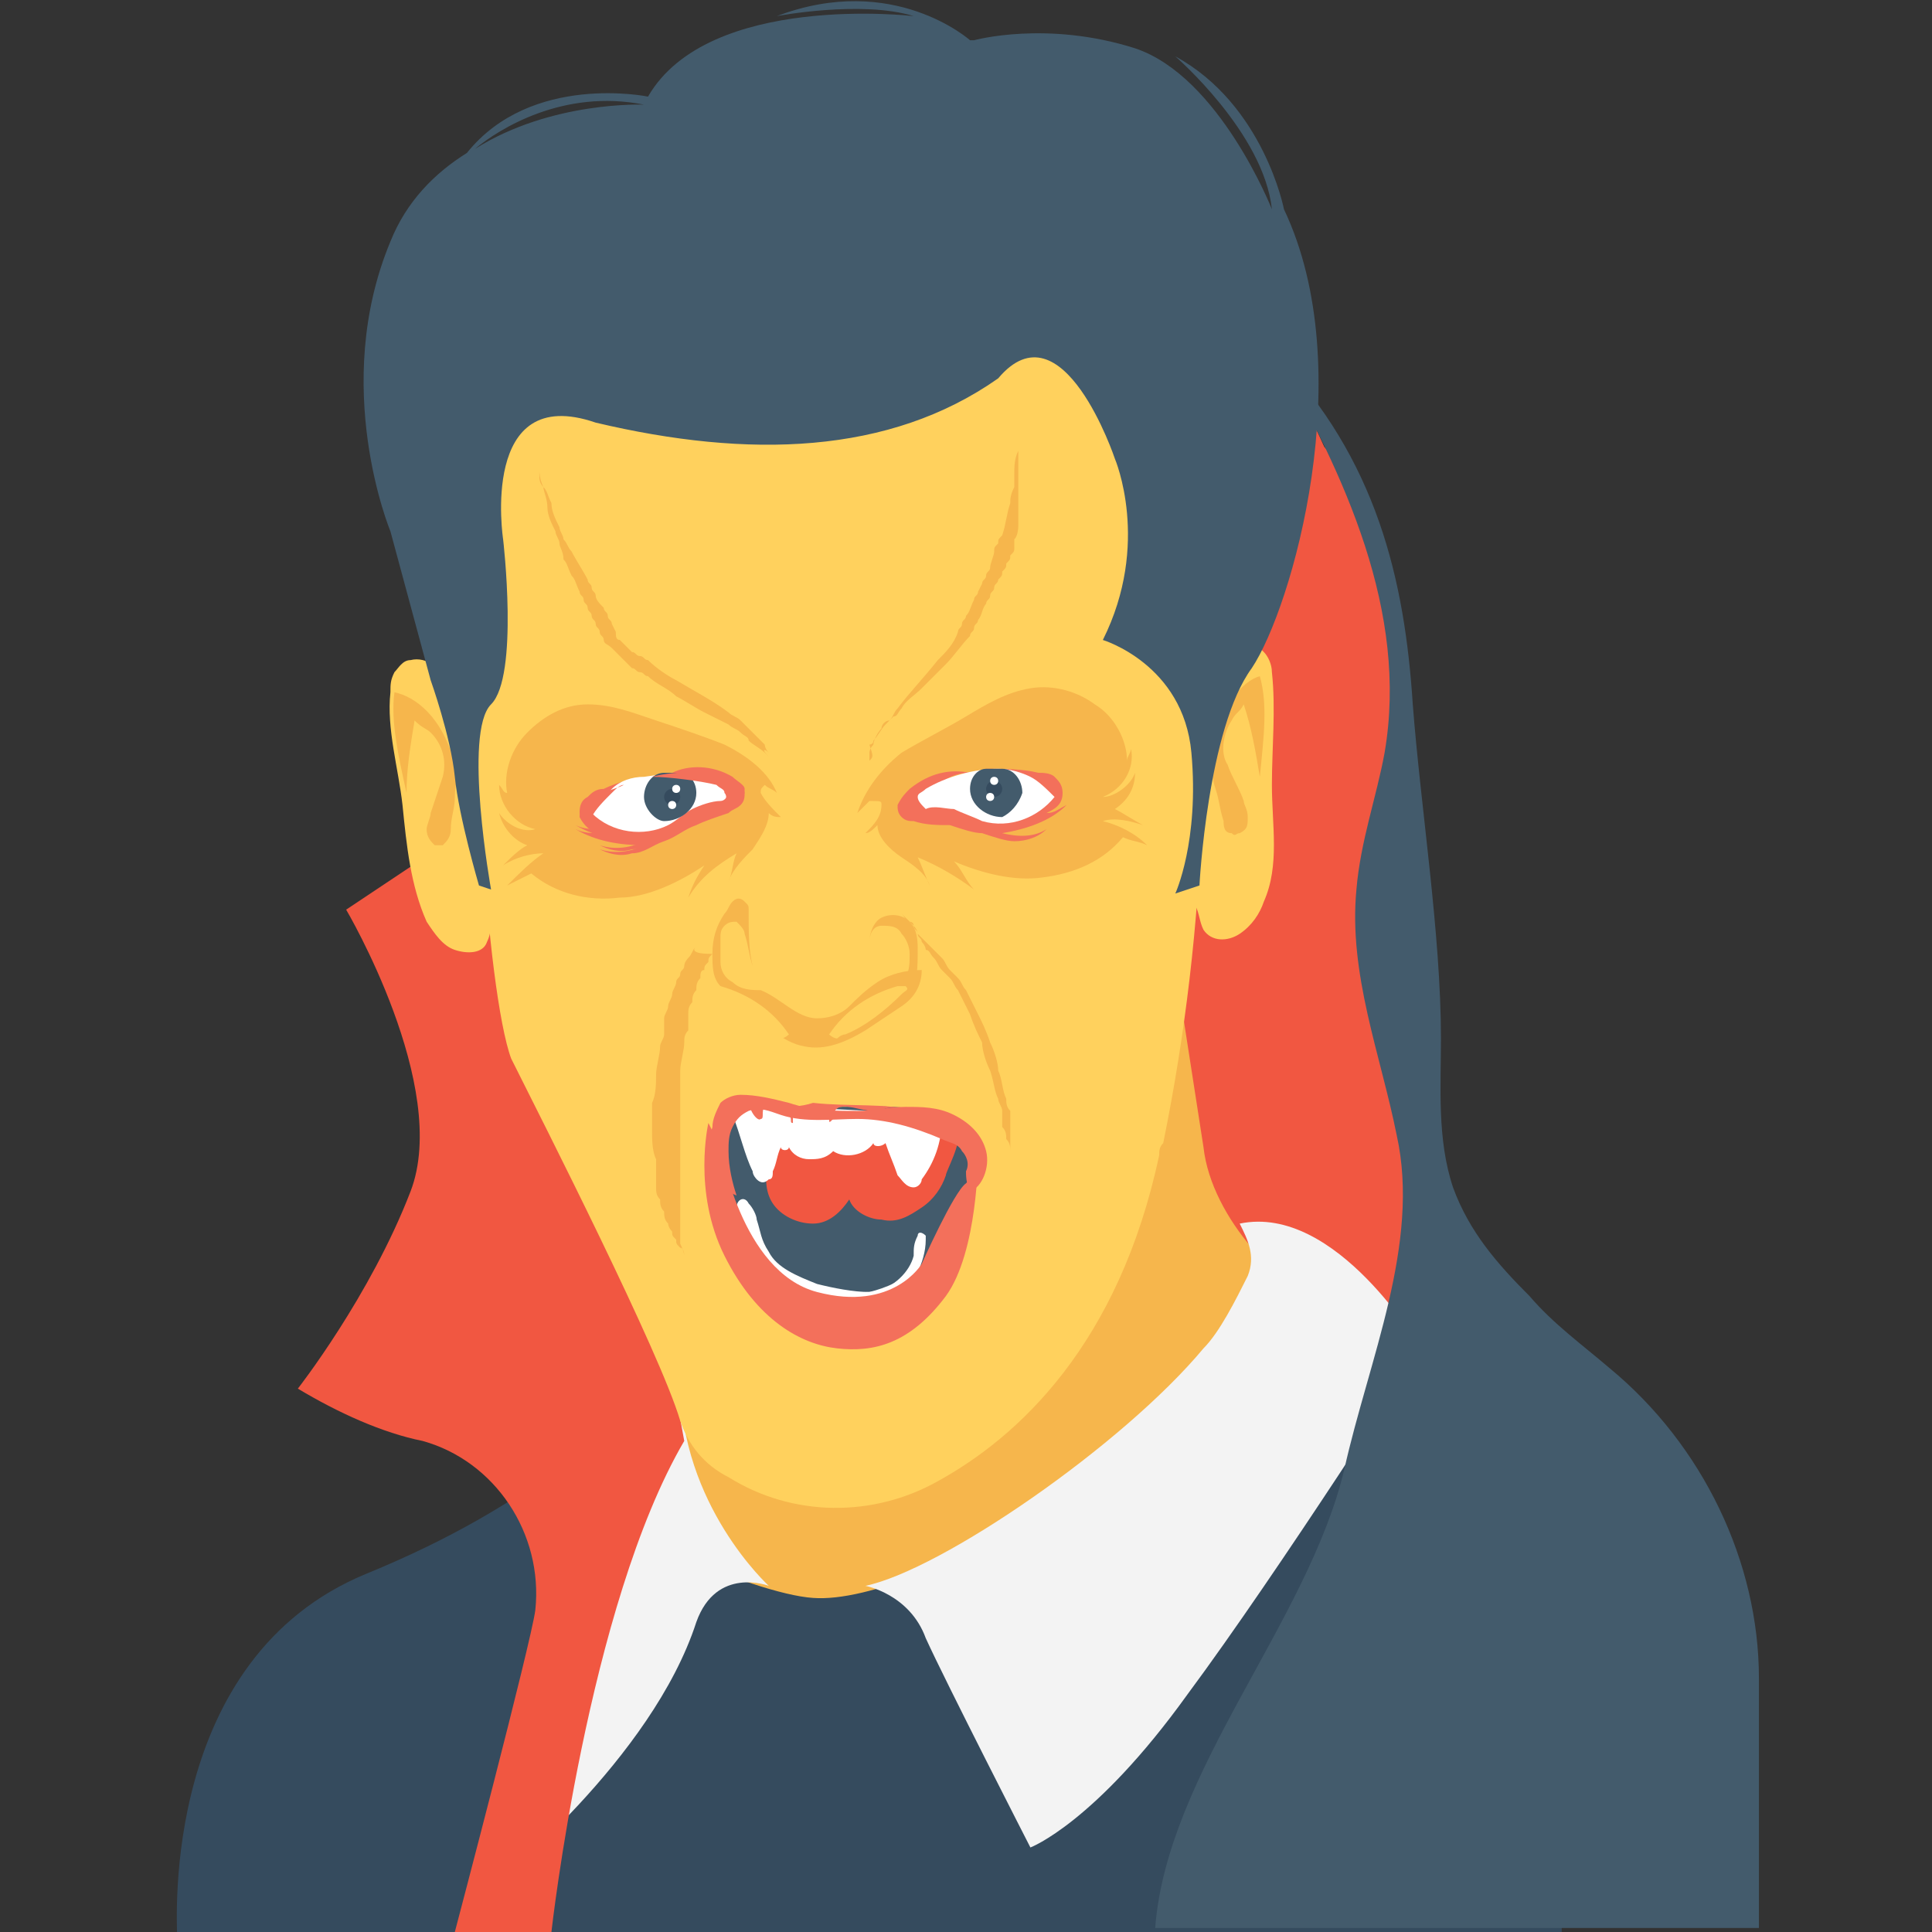 <?xml version="1.0" encoding="utf-8"?>
<!-- Generator: Adobe Illustrator 18.0.0, SVG Export Plug-In . SVG Version: 6.00 Build 0)  -->
<!DOCTYPE svg PUBLIC "-//W3C//DTD SVG 1.1//EN" "http://www.w3.org/Graphics/SVG/1.1/DTD/svg11.dtd">
<svg version="1.1" id="Layer_1" xmlns="http://www.w3.org/2000/svg" xmlns:xlink="http://www.w3.org/1999/xlink" x="0px" y="0px"
	 viewBox="0 0 48 48" enable-background="new 0 0 48 48" xml:space="preserve">
<rect x="0" y="0" width="48" height="48" fill="#333333" stroke="none"/>
<g>
	<g>
		<g>
			<g>
				<g>
					<path fill="#F6B64C" d="M29.1,22.7l0.8,5c0.2,1.5,0.9,2.8,1.9,3.9l0.5,0.5L21,43.6c0,0-3.3-2.4-3.6-2.6
						c-3.9-2.2-3.5-10.8-1.1-9.6C16.3,31.4,24.6,22.1,29.1,22.7z"/>
				</g>
				<path fill="#354B5E" d="M36.3,33.5l-0.2-0.1l-1.4-0.8l-3-1.8c-1.2,4.7-8.8,9.1-11.5,8.9c-1.5-0.1-5.6-1.9-6.5-3.1
					c-1,0.7-2.4,1.6-4.6,2.5c-5.1,2.1-4.7,8.6-4.7,9h34.4v-7.3L36.3,33.5z"/>
				<path fill="#F3F3F3" d="M16.9,34.3c0,0-0.7,3.3-1.2,4c-0.5,0.6-1.9,3.8-1.9,3.8s-2,3-1.5,4.7c0,0,3.9-3.1,5-6.5
					c0.5-1.4,1.8-0.9,1.8-0.9S16.9,37.4,16.9,34.3z"/>
				<path fill="#F15741" d="M35.3,27.1l-0.6-8.6c0,0-0.1-5.5-1.8-7.4c0,0-0.8-1.8-1.2-2.2L11.3,20.8l-2.7,1.8c0,0,2.6,4.4,1.6,7
					c-1,2.6-2.8,4.9-2.8,4.9c1,0.6,2.1,1.1,3.1,1.3c1.8,0.5,3,2.3,2.8,4.2c-0.1,0.8-2,8-2,8h2.4c0,0,0.9-8.1,3.3-12.2l-0.8-4.4
					c0,0,8.3-9.3,12.8-8.7l0.9,5.8c0.1,0.9,0.6,1.8,1.2,2.5c0.3,0.3,0.7,0.6,1,1.1c1.9,2.9,4.2,3.3,4.2,3.3L35.3,27.1z"/>
				<g>
					<g>
						<g>
							<path fill="#FFD15D" d="M29.4,11.8l-0.6-4L19.4,7l-8.9,3.1l0,0.1c0.8,3.5,1.3,7.1,1.5,10.7c0.1,2.2,0.4,4.6,0.7,5.4
								c0.8,1.6,3.7,7.3,4.2,9c0.2,0.6,0.6,1.1,1.2,1.4c1.6,1,3.6,1,5.2,0.1c2-1.1,4.5-3.4,5.5-8.1c0-0.1,0-0.2,0.1-0.3
								C30,23,30.2,17.4,29.4,11.8z"/>
							<path fill="#FFD15D" d="M12.8,20.1c-0.1-0.4-0.4-0.8-0.6-1.2c-0.3-0.4-0.4-0.6-0.7-1.3c-0.1-0.1-0.1-0.2-0.2-0.4
								c-0.3-0.6-0.7-0.9-1.1-0.8c-0.2,0-0.3,0.2-0.4,0.3c-0.1,0.2-0.1,0.3-0.1,0.5c-0.1,0.9,0.2,1.9,0.3,2.8c0.1,1,0.2,2,0.6,2.9
								c0.2,0.3,0.4,0.6,0.7,0.7c0.3,0.1,0.7,0.1,0.8-0.2c0.1-0.2,0.1-0.4,0.1-0.6c0.1-0.5,0.4-0.9,0.6-1.3
								C12.9,21.1,12.9,20.6,12.8,20.1z"/>
							<path fill="#F6B64C" d="M10.7,18.2c0.3,0.3,0.4,0.7,0.3,1.1c-0.1,0.3-0.2,0.6-0.3,0.9c0,0.1-0.1,0.3-0.1,0.4
								c0,0.2,0.1,0.3,0.2,0.4c0.1,0,0.1,0,0.2,0c0.1-0.1,0.2-0.2,0.2-0.4c0-0.3,0.1-0.5,0.1-0.8c0-0.3,0.1-0.5,0-0.8
								c-0.3-1.2-1-1.7-1.5-1.8c-0.1,0.7,0.1,1.6,0.3,2.5c0-0.6,0.1-1.2,0.2-1.8C10.5,18.1,10.6,18.1,10.7,18.2z"/>
							<path fill="#435B6C" d="M18,27.6c-0.4,0.8-0.3,1.8,0.1,2.7c0.3,0.7,0.8,1.3,1.4,1.7c0.6,0.4,1.4,0.6,2.2,0.5
								c0.7-0.1,1.4-0.6,1.8-1.3c0.2-0.4,0.3-0.9,0.4-1.4c0.2-0.4,0.4-0.9,0.3-1.3c-0.1-0.3-0.4-0.6-0.7-0.7
								c-0.8-0.4-1.8-0.3-2.7-0.3c-0.7,0-1.5,0-2.2-0.2c-0.1,0-0.3,0-0.4,0c-0.1,0-0.3,0.1-0.3,0.2"/>
							<path fill="#F15741" d="M23.8,28.1c0.1,0.3-0.3,1-0.3,1.1c-0.1,0.3-0.3,0.6-0.6,0.8c-0.3,0.2-0.6,0.4-1,0.3
								c-0.3,0-0.7-0.2-0.8-0.5c-0.2,0.3-0.5,0.6-0.9,0.6c-0.4,0-0.8-0.2-1-0.5c-0.2-0.3-0.2-0.7-0.1-1.1l-0.1-0.1
								c0.1-0.2,0.3-0.4,0.5-0.5c0.2-0.1,0.5-0.1,0.7-0.1c0.6,0,1.2,0,1.7,0l0.4-0.5L23.8,28.1z"/>
							<g>
								<path fill="#FFFFFF" d="M18.3,30c0-0.2,0.2-0.3,0.3-0.1c0.1,0.1,0.2,0.3,0.2,0.4c0.1,0.3,0.1,0.5,0.3,0.8
									c0.2,0.4,0.7,0.6,1.2,0.8c0.4,0.1,0.9,0.2,1.3,0.2c0.4-0.1,0.9-0.3,1.1-0.6c-0.1,0.3-0.3,0.5-0.6,0.6
									c-0.3,0.1-0.6,0.3-0.9,0.3c-0.7,0-1.5-0.3-2.1-0.7C18.7,31.2,18.3,30.6,18.3,30z"/>
							</g>
							<g>
								<path fill="#FFFFFF" d="M21.7,32.1c0.5-0.1,0.9-0.5,1-0.9c0-0.2,0-0.3,0.1-0.5c0-0.1,0.1-0.1,0.2,0c0,0,0,0.1,0,0.1
									c0,0.3-0.1,0.6-0.2,0.8c-0.2,0.2-0.4,0.4-0.7,0.4c-0.3,0.1-0.5,0.1-0.8,0.1"/>
							</g>
							<g>
								<g>
									<path fill="#F6B64C" d="M21.9,20c0,0.3-0.2,0.5-0.4,0.7c0.1,0,0.2-0.1,0.3-0.2c0,0.3,0.3,0.6,0.6,0.8
										c0.3,0.2,0.6,0.4,0.7,0.7c-0.1-0.2-0.2-0.5-0.3-0.7c0.5,0.2,1,0.5,1.4,0.8c-0.2-0.2-0.3-0.5-0.5-0.7
										c0.7,0.3,1.5,0.5,2.2,0.4c0.8-0.1,1.5-0.4,2-1c0.2,0.1,0.4,0.1,0.6,0.2c-0.3-0.3-0.7-0.5-1.1-0.6c0.3-0.1,0.7,0,1,0.1
										c-0.2-0.1-0.5-0.3-0.7-0.4c0.3-0.2,0.5-0.5,0.5-0.9c-0.1,0.3-0.5,0.6-0.8,0.6c0.5-0.2,0.8-0.7,0.7-1.2
										c0,0.1-0.1,0.2-0.1,0.3c0-0.5-0.3-1.1-0.8-1.4c-0.4-0.3-1-0.5-1.6-0.4c-0.6,0.1-1.1,0.4-1.6,0.7c-0.5,0.3-1.1,0.6-1.6,0.9
										c-0.5,0.4-0.9,0.9-1.1,1.5c0.1-0.1,0.2-0.2,0.3-0.3C21.9,19.9,21.9,19.9,21.9,20"/>
								</g>
								<g>
									<path fill="#F3705B" d="M23.2,19.6c0.3-0.3,0.6-0.4,0.9-0.4c-0.5-0.1-1,0-1.5,0.4c-0.1,0.1-0.2,0.2-0.3,0.4
										c0,0.1,0,0.2,0.1,0.3c0.1,0.1,0.2,0.1,0.3,0.1c0.3,0.1,0.6,0.1,0.9,0.1c0.3,0.1,0.6,0.2,0.8,0.2c0.3,0.1,0.6,0.2,0.8,0.2
										c0.3,0,0.6-0.1,0.8-0.3c-0.3,0.2-0.7,0.2-1.1,0.1c0.6-0.1,1.2-0.3,1.6-0.7c-0.2,0.1-0.3,0.2-0.5,0.2
										c0.2-0.1,0.4-0.2,0.4-0.5c0-0.2-0.1-0.3-0.2-0.4c-0.1-0.1-0.3-0.1-0.4-0.1c-0.4-0.1-0.9-0.1-1.3-0.1
										C24.1,19.2,23.6,19.4,23.2,19.6"/>
								</g>
								<g>
									<path fill="#FFFFFF" d="M23,20.1c0.2-0.1,0.5,0,0.7,0c0.2,0.1,0.5,0.2,0.7,0.3c0.7,0.2,1.4-0.1,1.8-0.6
										c-0.2-0.2-0.4-0.4-0.6-0.5c-0.2-0.1-0.5-0.2-0.8-0.2c-0.6,0-1.3,0.2-1.8,0.5c-0.1,0.1-0.2,0.1-0.2,0.2
										C22.8,19.9,22.9,20,23,20.1"/>
								</g>
								<g>
									<path fill="#435B6C" d="M25.4,19.7C25.4,19.7,25.4,19.7,25.4,19.7c0-0.3-0.2-0.6-0.5-0.6c0,0,0,0,0,0c-0.1,0-0.3,0-0.4,0
										c-0.2,0-0.4,0.2-0.4,0.5c0,0,0,0,0,0c0,0.4,0.4,0.7,0.8,0.7C25.1,20.2,25.3,20,25.4,19.7z"/>
									<g>
										<circle fill="#354B5E" cx="24.7" cy="19.6" r="0.2"/>
									</g>
									<g>
										<circle fill="#FFFFFF" cx="24.7" cy="19.4" r="0.1"/>
									</g>
									<g>
										<circle fill="#FFFFFF" cx="24.6" cy="19.8" r="0.1"/>
									</g>
								</g>
							</g>
							<path fill="#F6B64C" d="M18.9,19.7c0.1,0.2,0.3,0.4,0.5,0.6c-0.1,0-0.2,0-0.3-0.1c0,0.3-0.2,0.6-0.4,0.9
								c-0.2,0.2-0.5,0.5-0.6,0.8c0.1-0.2,0.1-0.5,0.2-0.7c-0.5,0.3-0.9,0.6-1.2,1.1c0.1-0.3,0.2-0.5,0.4-0.8
								c-0.6,0.4-1.4,0.8-2.1,0.8c-0.8,0.1-1.6-0.1-2.2-0.6c-0.2,0.1-0.4,0.2-0.6,0.3c0.3-0.3,0.6-0.6,0.9-0.8c-0.3,0-0.7,0.1-1,0.3
								c0.2-0.2,0.4-0.4,0.6-0.5c-0.3-0.1-0.6-0.4-0.7-0.8c0.2,0.3,0.6,0.5,0.9,0.4c-0.5-0.1-0.9-0.6-0.9-1.1
								c0.1,0.1,0.1,0.2,0.2,0.2c-0.1-0.5,0.1-1.1,0.5-1.5c0.4-0.4,0.9-0.7,1.5-0.7c0.6,0,1.1,0.2,1.7,0.4c0.6,0.2,1.2,0.4,1.7,0.6
								c0.6,0.3,1.1,0.7,1.3,1.2c-0.1-0.1-0.2-0.1-0.3-0.2C18.9,19.6,18.9,19.6,18.9,19.7"/>
							<path fill="#F3705B" d="M17.6,19.5c-0.3-0.2-0.7-0.2-0.9-0.3c0.4-0.2,1-0.2,1.5,0.1c0.1,0.1,0.3,0.2,0.3,0.3
								c0,0.1,0,0.2-0.1,0.3c-0.1,0.1-0.2,0.1-0.3,0.2c-0.3,0.1-0.6,0.2-0.8,0.3c-0.3,0.1-0.5,0.3-0.8,0.4s-0.5,0.3-0.8,0.3
								c-0.3,0.1-0.6,0-0.8-0.1c0.3,0.1,0.7,0.1,1.1-0.1c-0.6,0-1.2-0.1-1.7-0.4c0.2,0.1,0.4,0.1,0.6,0.1c-0.2,0-0.4-0.2-0.5-0.4
								c0-0.1,0-0.3,0.2-0.4c0.1-0.1,0.2-0.2,0.4-0.2c0.4-0.2,0.9-0.3,1.3-0.3C16.7,19.3,17.2,19.4,17.6,19.5"/>
							<path fill="#FFFFFF" d="M17.9,19.9c-0.2,0-0.5,0.1-0.7,0.2c-0.2,0.1-0.4,0.3-0.6,0.4c-0.6,0.3-1.4,0.2-1.9-0.3
								c0.1-0.2,0.3-0.4,0.5-0.6c0.2-0.2,0.5-0.3,0.8-0.3c0.6-0.1,1.3-0.1,1.9,0.1c0.1,0,0.2,0.1,0.2,0.2
								C18.1,19.8,18,19.9,17.9,19.9"/>
							<path fill="#435B6C" d="M16,19.8C16,19.8,16,19.8,16,19.8c0-0.3,0.2-0.6,0.5-0.6c0,0,0,0,0,0c0.1,0,0.3,0,0.4,0
								c0.2,0,0.4,0.2,0.4,0.5c0,0,0,0,0,0c0,0.4-0.4,0.7-0.8,0.7C16.3,20.4,16,20.1,16,19.8z"/>
							<g>
								<path fill="#F3705B" d="M18.4,20c-0.1,0.1-0.2,0.1-0.3,0.2c-0.3,0.1-0.6,0.2-0.8,0.3c-0.3,0.1-0.5,0.3-0.8,0.4
									c-0.3,0.1-0.5,0.3-0.8,0.3c-0.3,0.1-0.6,0-0.8-0.1c0.3,0.1,0.7,0.1,1.1-0.1c-0.6,0-1.2-0.1-1.7-0.4c0.2,0.1,0.4,0.1,0.6,0.1
									c-0.2,0-0.4-0.2-0.5-0.4c0-0.1,0-0.3,0.2-0.4c0.1-0.1,0.3-0.2,0.4-0.2c0.2-0.1,0.3-0.1,0.5-0.2c-0.1,0-0.2,0.1-0.3,0.2
									c-0.2,0.2-0.4,0.4-0.5,0.6c0.5,0.5,1.3,0.6,1.9,0.3c0.2-0.1,0.4-0.3,0.6-0.4c0.2-0.1,0.5-0.2,0.7-0.2l0,0
									c0.1,0,0.2-0.2,0.1-0.3c0-0.1-0.1-0.1-0.2-0.2c-0.4-0.1-1.2-0.2-1.6-0.2c0,0,1-0.3,2,0.1c0.1,0.1,0.3,0.2,0.3,0.3
									C18.5,19.8,18.5,19.9,18.4,20z"/>
							</g>
							<circle fill="#354B5E" cx="16.7" cy="19.8" r="0.2"/>
							<g>
								<circle fill="#FFFFFF" cx="16.8" cy="19.6" r="0.1"/>
							</g>
							<circle fill="#FFFFFF" cx="16.7" cy="20" r="0.1"/>
							<path fill="#F3705B" d="M17.9,28.5c0,0,0.5,3.1,2.4,3.6c1.9,0.5,2.6-0.7,2.6-0.7s0.8-1.8,1.1-2c0.2-0.2,0.3-0.7,0.3-0.7
								s0,2.4-0.8,3.5c-0.9,1.2-1.8,1.4-2.7,1.3c-0.9-0.1-2-0.7-2.8-2.3c-0.8-1.6-0.4-3.3-0.4-3.3L17.9,28.5z"/>
							<path fill="#F6B64C" d="M22.4,22.7C22.4,22.7,22.4,22.7,22.4,22.7c0.1,0.1,0.2,0.2,0.2,0.2c0,0,0.1,0.1,0.1,0.1
								c0,0,0.1,0.1,0.1,0.2c0.1,0.1,0.1,0.1,0.2,0.2c0.1,0.1,0.1,0.1,0.2,0.2c0.1,0.1,0.1,0.1,0.2,0.2c0.1,0.1,0.1,0.2,0.2,0.3
								c0,0,0.1,0.1,0.1,0.1c0,0,0.1,0.1,0.1,0.1c0.1,0.1,0.1,0.2,0.2,0.3c0.1,0.2,0.2,0.4,0.3,0.6c0.1,0.2,0.2,0.4,0.3,0.7
								c0.1,0.2,0.2,0.5,0.2,0.7c0.1,0.2,0.1,0.5,0.2,0.7c0,0.1,0,0.2,0.1,0.3c0,0.1,0,0.1,0,0.2c0,0.1,0,0.1,0,0.2
								c0,0.1,0,0.2,0,0.3c0,0.1,0,0.2,0,0.3c0,0.1,0,0.2,0,0.3c0,0.1,0,0.2,0,0.2c0,0.1,0,0.1,0,0.2c0,0.1,0,0.1,0,0.2
								c0,0.2,0,0.3,0,0.3s0-0.1,0-0.3c0-0.1,0-0.1,0-0.2c0-0.1,0-0.1,0-0.2c0-0.1,0-0.2,0-0.2c0-0.1,0-0.2,0-0.3
								c0-0.1,0-0.2-0.1-0.3c0-0.1,0-0.2-0.1-0.3c0-0.1,0-0.1,0-0.2c0-0.1,0-0.1,0-0.2c0-0.1-0.1-0.2-0.1-0.3
								c-0.1-0.2-0.1-0.4-0.2-0.7c-0.1-0.2-0.2-0.5-0.2-0.7c-0.1-0.2-0.2-0.4-0.3-0.7c-0.1-0.2-0.2-0.4-0.3-0.6
								c-0.1-0.1-0.1-0.2-0.2-0.3c0,0-0.1-0.1-0.1-0.1c0,0-0.1-0.1-0.1-0.1c-0.1-0.1-0.1-0.2-0.2-0.3c-0.1-0.1-0.1-0.2-0.2-0.2
								c0-0.1-0.1-0.2-0.1-0.2c0-0.1-0.1-0.1-0.1-0.2c0-0.1-0.1-0.1-0.1-0.2c0-0.1-0.1-0.1-0.1-0.1C22.5,22.9,22.5,22.8,22.4,22.7
								C22.4,22.7,22.4,22.7,22.4,22.7z"/>
							<path fill="#F6B64C" d="M17.3,23.5C17.3,23.5,17.3,23.5,17.3,23.5c-0.1,0.1-0.1,0.2-0.2,0.3c0,0-0.1,0.1-0.1,0.2
								c0,0.1-0.1,0.1-0.1,0.2c0,0.1-0.1,0.1-0.1,0.2c0,0.1-0.1,0.2-0.1,0.3c0,0.1-0.1,0.2-0.1,0.3c0,0.1-0.1,0.2-0.1,0.3
								c0,0.1,0,0.1,0,0.2c0,0.1,0,0.1,0,0.2c0,0.1-0.1,0.2-0.1,0.3c0,0.2-0.1,0.5-0.1,0.7c0,0.2,0,0.5-0.1,0.7c0,0.2,0,0.5,0,0.7
								c0,0.2,0,0.5,0.1,0.7c0,0.1,0,0.2,0,0.3c0,0.1,0,0.1,0,0.2c0,0.1,0,0.1,0,0.2c0,0.1,0,0.2,0.1,0.3c0,0.1,0,0.2,0.1,0.3
								c0,0.1,0,0.2,0.1,0.3c0,0.1,0.1,0.2,0.1,0.2c0,0.1,0,0.1,0.1,0.2c0,0.1,0,0.1,0.1,0.2C17,31,17,31.2,17,31.2s0-0.1-0.1-0.3
								c0-0.1,0-0.1,0-0.2c0-0.1,0-0.1,0-0.2c0-0.1,0-0.2,0-0.2c0-0.1,0-0.2,0-0.3c0-0.1,0-0.2,0-0.3c0-0.1,0-0.2,0-0.3
								c0-0.1,0-0.1,0-0.2c0-0.1,0-0.1,0-0.2c0-0.1,0-0.2,0-0.3c0-0.2,0-0.5,0-0.7c0-0.2,0-0.5,0-0.7c0-0.2,0-0.5,0-0.7
								c0-0.2,0.1-0.5,0.1-0.7c0-0.1,0-0.2,0.1-0.3c0-0.1,0-0.1,0-0.2c0-0.1,0-0.1,0-0.2c0-0.1,0-0.2,0.1-0.3c0-0.1,0-0.2,0.1-0.3
								c0-0.1,0-0.2,0.1-0.3c0-0.1,0-0.2,0.1-0.2c0-0.1,0-0.1,0.1-0.2c0-0.1,0-0.1,0.1-0.2C17.2,23.7,17.2,23.6,17.3,23.5
								C17.3,23.5,17.3,23.5,17.3,23.5z"/>
							<path fill="#FFFFFF" d="M18.2,27.7c0.2,0.5,0.3,1,0.5,1.4c0,0.1,0.1,0.2,0.1,0.2c0.1,0.1,0.2,0.1,0.3,0
								c0.1,0,0.1-0.1,0.1-0.2c0.1-0.2,0.1-0.4,0.2-0.6c0,0.1,0.2,0.1,0.2,0c0.1,0.2,0.3,0.3,0.5,0.3c0.2,0,0.4,0,0.6-0.2
								c0.3,0.2,0.8,0.1,1-0.2c0,0.1,0.2,0.1,0.3,0c0.1,0.3,0.2,0.5,0.3,0.8c0.1,0.1,0.2,0.3,0.4,0.3c0.1,0,0.2-0.1,0.2-0.2
								c0.3-0.4,0.5-0.9,0.5-1.5c0-0.1,0-0.1,0-0.2C19.3,27.7,17.9,27,18.2,27.7z"/>
							<g>
								<path fill="#F3705B" d="M18.7,27.4c-0.2,0,0.1,0.5,0.2,0.4c0.1,0,0-0.2,0.1-0.3c0.1-0.1,0.2,0,0.3,0
									c0.1,0.1,0.2,0.1,0.3,0.2c0.1,0.1,0,0.2,0.1,0.2c0-0.1,0-0.2,0-0.3c0.2,0,0.8-0.1,0.9,0.2c0,0.1,0,0.1,0.1,0
									c0.1,0,0,0,0-0.1c0.1-0.4,0.6-0.1,1-0.1c0,0,0,0.1,0,0.1c0,0,0.1,0,0.1,0s0.1-0.1,0.1-0.1c0.1-0.1,0.3-0.1,0.5,0
									c0.2,0.1,0.4,0.1,0.7,0.2c0-0.1-0.2-0.2-0.3-0.2c-0.8-0.2-1.7-0.1-2.6-0.2C19.6,27.6,19.1,27.4,18.7,27.4z"/>
							</g>
							<path fill="#F3705B" d="M24,29.1c0.1-0.2,0-0.4-0.1-0.5c-0.1-0.2-0.3-0.2-0.5-0.3c-0.7-0.3-1.4-0.5-2.1-0.5
								c-0.6,0-1.3,0.1-1.9-0.1c-0.3-0.1-0.5-0.2-0.8-0.1c-0.2,0.1-0.3,0.2-0.4,0.4c-0.1,0.2-0.1,0.4-0.1,0.6c0,0.4,0.1,0.8,0.2,1.1
								c-0.3-0.1-0.5-0.4-0.6-0.7c-0.1-0.3-0.1-0.7,0-1c0-0.2,0.1-0.4,0.2-0.6c0.1-0.1,0.3-0.2,0.5-0.2c0.4,0,0.8,0.1,1.2,0.2
								c0.6,0.2,1.1,0.2,1.7,0.2c0.4,0,0.8-0.1,1.2-0.1c0.4,0,0.8,0,1.2,0.2c0.4,0.2,0.7,0.5,0.8,0.9c0.1,0.4-0.1,0.9-0.4,1
								C24,29.4,24,29.2,24,29.1"/>
							<path fill="#F6B64C" d="M18.7,24c-0.1-0.3-0.1-0.5-0.2-0.8c0-0.1-0.1-0.2-0.2-0.3c-0.1,0-0.2,0-0.3,0.1
								c-0.1,0.1-0.1,0.2-0.1,0.3c0,0.2,0,0.4,0,0.6c0,0.2,0.1,0.4,0.3,0.5c0.2,0.2,0.5,0.2,0.7,0.2c0.5,0.2,0.9,0.7,1.4,0.7
								c0.3,0,0.6-0.1,0.8-0.3c0.2-0.2,0.4-0.4,0.7-0.6c0.3-0.2,0.7-0.3,1.1-0.3c0,0.4-0.2,0.7-0.5,0.9c-0.3,0.2-0.6,0.4-0.9,0.6
								c-0.5,0.3-1,0.5-1.5,0.4c-0.6-0.1-1-0.6-1.4-0.9c-0.3-0.2-0.5-0.3-0.7-0.6c-0.2-0.2-0.2-0.5-0.2-0.8c0-0.4,0.1-0.7,0.3-1
								c0.1-0.1,0.1-0.2,0.2-0.3c0.1-0.1,0.2-0.1,0.3,0c0.1,0.1,0.1,0.1,0.1,0.2C18.6,23.2,18.6,23.6,18.7,24"/>
							<path fill="#FFD15D" d="M20.6,25.7c0.4-0.6,1-1,1.7-1.2c0.1,0,0.1,0,0.2,0c0.1,0.1,0,0.1-0.1,0.2c-0.4,0.4-0.9,0.8-1.4,1
								c-0.1,0-0.2,0.1-0.2,0.1C20.7,25.8,20.6,25.7,20.6,25.7"/>
							<path fill="#FFD15D" d="M19.6,25.7c-0.4-0.6-1-1-1.7-1.2c-0.1,0-0.1,0-0.2,0c-0.1,0.1,0,0.1,0.1,0.2c0.4,0.4,0.9,0.8,1.4,1
								c0.1,0,0.2,0.1,0.2,0.1C19.5,25.8,19.6,25.7,19.6,25.7"/>
							<path fill="#F6B64C" d="M21.6,18.9c0,0,0,0,0-0.1c0,0,0-0.1,0-0.1c0,0,0-0.1,0.1-0.2c0-0.1,0.1-0.3,0.2-0.4
								c0-0.1,0.1-0.2,0.2-0.2c0.1-0.1,0.1-0.2,0.2-0.3c0.3-0.4,0.6-0.7,1-1.2c0.2-0.2,0.4-0.4,0.5-0.7c0-0.1,0.1-0.1,0.1-0.2
								c0-0.1,0.1-0.1,0.1-0.2c0.1-0.1,0.1-0.2,0.2-0.4c0-0.1,0.1-0.1,0.1-0.2l0.1-0.2c0-0.1,0.1-0.1,0.1-0.2c0-0.1,0.1-0.1,0.1-0.2
								c0-0.1,0.1-0.3,0.1-0.4c0-0.1,0-0.1,0.1-0.2c0-0.1,0-0.1,0.1-0.2c0.1-0.3,0.1-0.5,0.2-0.8c0-0.1,0-0.2,0.1-0.4
								c0-0.1,0-0.2,0-0.3c0-0.2,0-0.4,0.1-0.6c0-0.2,0-0.3,0-0.5c0-0.3,0-0.4,0-0.4s0,0,0,0.1c0,0.1,0,0.2,0,0.3c0,0.1,0,0.3,0,0.5
								c0,0.2,0,0.4,0,0.6c0,0.1,0,0.2,0,0.4c0,0.1,0,0.2,0,0.4c0,0.1,0,0.3,0,0.4c0,0.1,0,0.3-0.1,0.4c0,0.1,0,0.1,0,0.2
								c0,0.1,0,0.1-0.1,0.2c0,0.1,0,0.1-0.1,0.2c0,0.1,0,0.1-0.1,0.2c0,0.1,0,0.1-0.1,0.2c0,0.1-0.1,0.1-0.1,0.2
								c0,0.1-0.1,0.1-0.1,0.2c0,0.1-0.1,0.1-0.1,0.2c-0.1,0.1-0.1,0.3-0.2,0.4c0,0.1-0.1,0.1-0.1,0.2c0,0.1-0.1,0.1-0.1,0.2
								c-0.2,0.2-0.4,0.5-0.6,0.7c-0.2,0.2-0.4,0.4-0.6,0.6c-0.2,0.2-0.4,0.3-0.5,0.5c-0.1,0.1-0.1,0.2-0.2,0.2
								c-0.1,0.1-0.1,0.1-0.2,0.2c-0.1,0.1-0.2,0.3-0.3,0.4c0,0.1-0.1,0.1-0.1,0.1C21.7,18.8,21.7,18.8,21.6,18.9
								C21.7,18.9,21.6,18.9,21.6,18.9z"/>
							<path fill="#F6B64C" d="M19.1,18.7C19.1,18.7,19.1,18.7,19.1,18.7c-0.1-0.1-0.1-0.2-0.1-0.2c0,0-0.1-0.1-0.1-0.1
								c-0.1-0.1-0.2-0.2-0.3-0.3c-0.1-0.1-0.1-0.1-0.2-0.2c-0.1-0.1-0.2-0.1-0.3-0.2c-0.4-0.3-0.8-0.5-1.3-0.8
								c-0.2-0.1-0.5-0.3-0.7-0.5c-0.1,0-0.1-0.1-0.2-0.1c-0.1,0-0.1-0.1-0.2-0.1c-0.1-0.1-0.2-0.2-0.3-0.3c-0.1,0-0.1-0.1-0.1-0.2
								l-0.1-0.2c0-0.1-0.1-0.1-0.1-0.2c0-0.1-0.1-0.1-0.1-0.2c-0.1-0.1-0.2-0.2-0.2-0.3c0-0.1-0.1-0.1-0.1-0.2
								c0-0.1-0.1-0.1-0.1-0.2c-0.1-0.2-0.3-0.5-0.4-0.7c-0.1-0.1-0.1-0.2-0.2-0.3c0-0.1-0.1-0.2-0.1-0.3c-0.1-0.2-0.2-0.4-0.2-0.6
								c-0.1-0.2-0.1-0.3-0.2-0.4c-0.1-0.2-0.1-0.4-0.1-0.4s0,0,0,0.1c0,0.1,0,0.2,0.1,0.3c0,0.1,0.1,0.3,0.1,0.5
								c0,0.2,0.1,0.4,0.2,0.6c0,0.1,0.1,0.2,0.1,0.3c0,0.1,0.1,0.2,0.1,0.4c0.1,0.1,0.1,0.2,0.2,0.4c0.1,0.1,0.1,0.2,0.2,0.4
								c0,0.1,0.1,0.1,0.1,0.2c0,0.1,0.1,0.1,0.1,0.2c0,0.1,0.1,0.1,0.1,0.2c0,0.1,0.1,0.1,0.1,0.2c0,0.1,0.1,0.1,0.1,0.2
								c0,0.1,0.1,0.1,0.1,0.2c0,0.1,0.1,0.1,0.2,0.2c0.1,0.1,0.1,0.1,0.2,0.2c0.1,0.1,0.2,0.2,0.3,0.3c0.1,0,0.1,0.1,0.2,0.1
								c0.1,0,0.1,0.1,0.2,0.1c0.2,0.2,0.5,0.3,0.7,0.5c0.2,0.1,0.5,0.3,0.7,0.4c0.2,0.1,0.4,0.2,0.6,0.3c0.1,0.1,0.2,0.1,0.3,0.2
								c0.1,0.1,0.2,0.1,0.2,0.2c0.1,0.1,0.3,0.2,0.4,0.3c0,0,0.1,0.1,0.1,0.1C18.9,18.6,19,18.6,19.1,18.7
								C19,18.7,19.1,18.7,19.1,18.7z"/>
							<path fill="#FFD15D" d="M31.6,16.7c0-0.2-0.1-0.4-0.2-0.5c-0.1-0.1-0.3-0.3-0.4-0.3c-0.4,0-0.8,0.3-1,1
								c0,0.1-0.1,0.3-0.1,0.4c-0.2,0.7-0.3,1-0.6,1.4c-0.2,0.4-0.4,0.8-0.5,1.3c-0.1,0.5,0,0.9,0.2,1.3c0.2,0.4,0.6,0.8,0.7,1.2
								c0.1,0.2,0.1,0.4,0.2,0.6c0.2,0.3,0.6,0.3,0.9,0.1c0.3-0.2,0.5-0.5,0.6-0.8c0.4-0.9,0.2-1.9,0.2-2.9
								C31.6,18.6,31.7,17.6,31.6,16.7z"/>
							<path fill="#F6B64C" d="M30.6,17.9c-0.2,0.3-0.3,0.8-0.1,1.1c0.1,0.3,0.3,0.6,0.4,0.9c0,0.1,0.1,0.2,0.1,0.4
								c0,0.2,0,0.3-0.2,0.4c-0.1,0-0.1,0.1-0.2,0c-0.2,0-0.2-0.2-0.2-0.3c-0.1-0.3-0.1-0.5-0.2-0.8c-0.1-0.3-0.1-0.5-0.1-0.8
								c0.1-1.2,0.8-1.9,1.2-2c0.2,0.7,0.1,1.5,0,2.5c-0.1-0.6-0.2-1.2-0.4-1.8C30.8,17.7,30.7,17.7,30.6,17.9z"/>
						</g>
					</g>
					<path fill="#435B6C" d="M31.9,5.2c0,0-0.5-2.6-2.7-3.8c0,0,2.2,1.9,2.4,3.8c0,0-1.3-3.3-3.4-4C26,0.5,24.2,1,24.2,1L24.1,1
						c0,0-1.9-1.7-4.8-0.6c0,0,2.1-0.4,3.4,0c0,0-5.1-0.6-6.6,2c0,0-2.9-0.6-4.5,1.4C10.8,4.3,10.1,5,9.7,6c-1.5,3.6,0,7.2,0,7.2
						l1,3.7c0,0,0.5,1.4,0.6,2.4c0.1,1,0.6,2.7,0.6,2.7l0.3,0.1c0,0-0.7-3.9,0-4.6c0.7-0.7,0.3-4.1,0.3-4.1s-0.6-3.9,2.3-2.9
						c3.8,0.9,7.3,0.8,10-1.1c1.6-1.9,2.9,2,2.9,2s0.9,2.1-0.3,4.5c0,0,2,0.6,2.2,2.8c0.2,2.2-0.4,3.5-0.4,3.5l0.6-0.2
						c0,0,0.2-3.9,1.3-5.4C32.1,15.1,33.8,9.2,31.9,5.2z M11.8,3.7C12.4,3.2,14,2.2,16,2.6C16,2.6,13.7,2.5,11.8,3.7z"/>
				</g>
				<g>
					<path fill="#435B6C" d="M4.3,48L4.3,48C4.4,48,4.4,48,4.3,48L4.3,48z"/>
				</g>
				<path fill="#F3F3F3" d="M30.8,30.4L30.8,30.4c0.2,0.4,0.4,0.8,0.2,1.3c-0.3,0.6-0.7,1.4-1.1,1.8c-2,2.4-6.5,5.5-8.4,5.9
					c0,0,1.1,0.2,1.5,1.3c0.5,1.1,2.6,5.2,2.6,5.2s1.6-0.6,3.9-3.8c2.3-3.1,5.8-8.6,5.8-8.6S33.2,29.9,30.8,30.4z"/>
				<path fill="#435B6C" d="M40,34c-0.7-0.6-1.4-1.1-2-1.8c-0.8-0.8-1.5-1.6-1.9-2.7c-0.4-1.2-0.3-2.5-0.3-3.7
					c0-2.6-0.5-5.7-0.7-8.3c-0.2-3.1-0.9-6.1-3.4-8.7c1.7,3,3.3,6.4,2.7,9.9c-0.2,1.1-0.6,2.2-0.7,3.4c-0.2,2.1,0.6,4.1,1,6.1
					c0.6,2.7-0.7,5.6-1.3,8.3c-0.9,3.8-4.4,7.5-4.7,11.4h15v-6.2C43.7,38.8,42.3,35.9,40,34z"/>
			</g>
		</g>
	</g>
	<path fill="#F6B64C" d="M22.6,24.8c0.2-0.4,0.2-0.8,0.2-1.2c0-0.2,0-0.5-0.2-0.7c-0.2-0.2-0.5-0.2-0.7-0.1s-0.3,0.4-0.3,0.6
		c0-0.2,0.1-0.4,0.3-0.4c0.2,0,0.4,0,0.5,0.2c0.1,0.1,0.2,0.3,0.2,0.5c0,0.2,0,0.4-0.1,0.6"/>
</g>
</svg>
